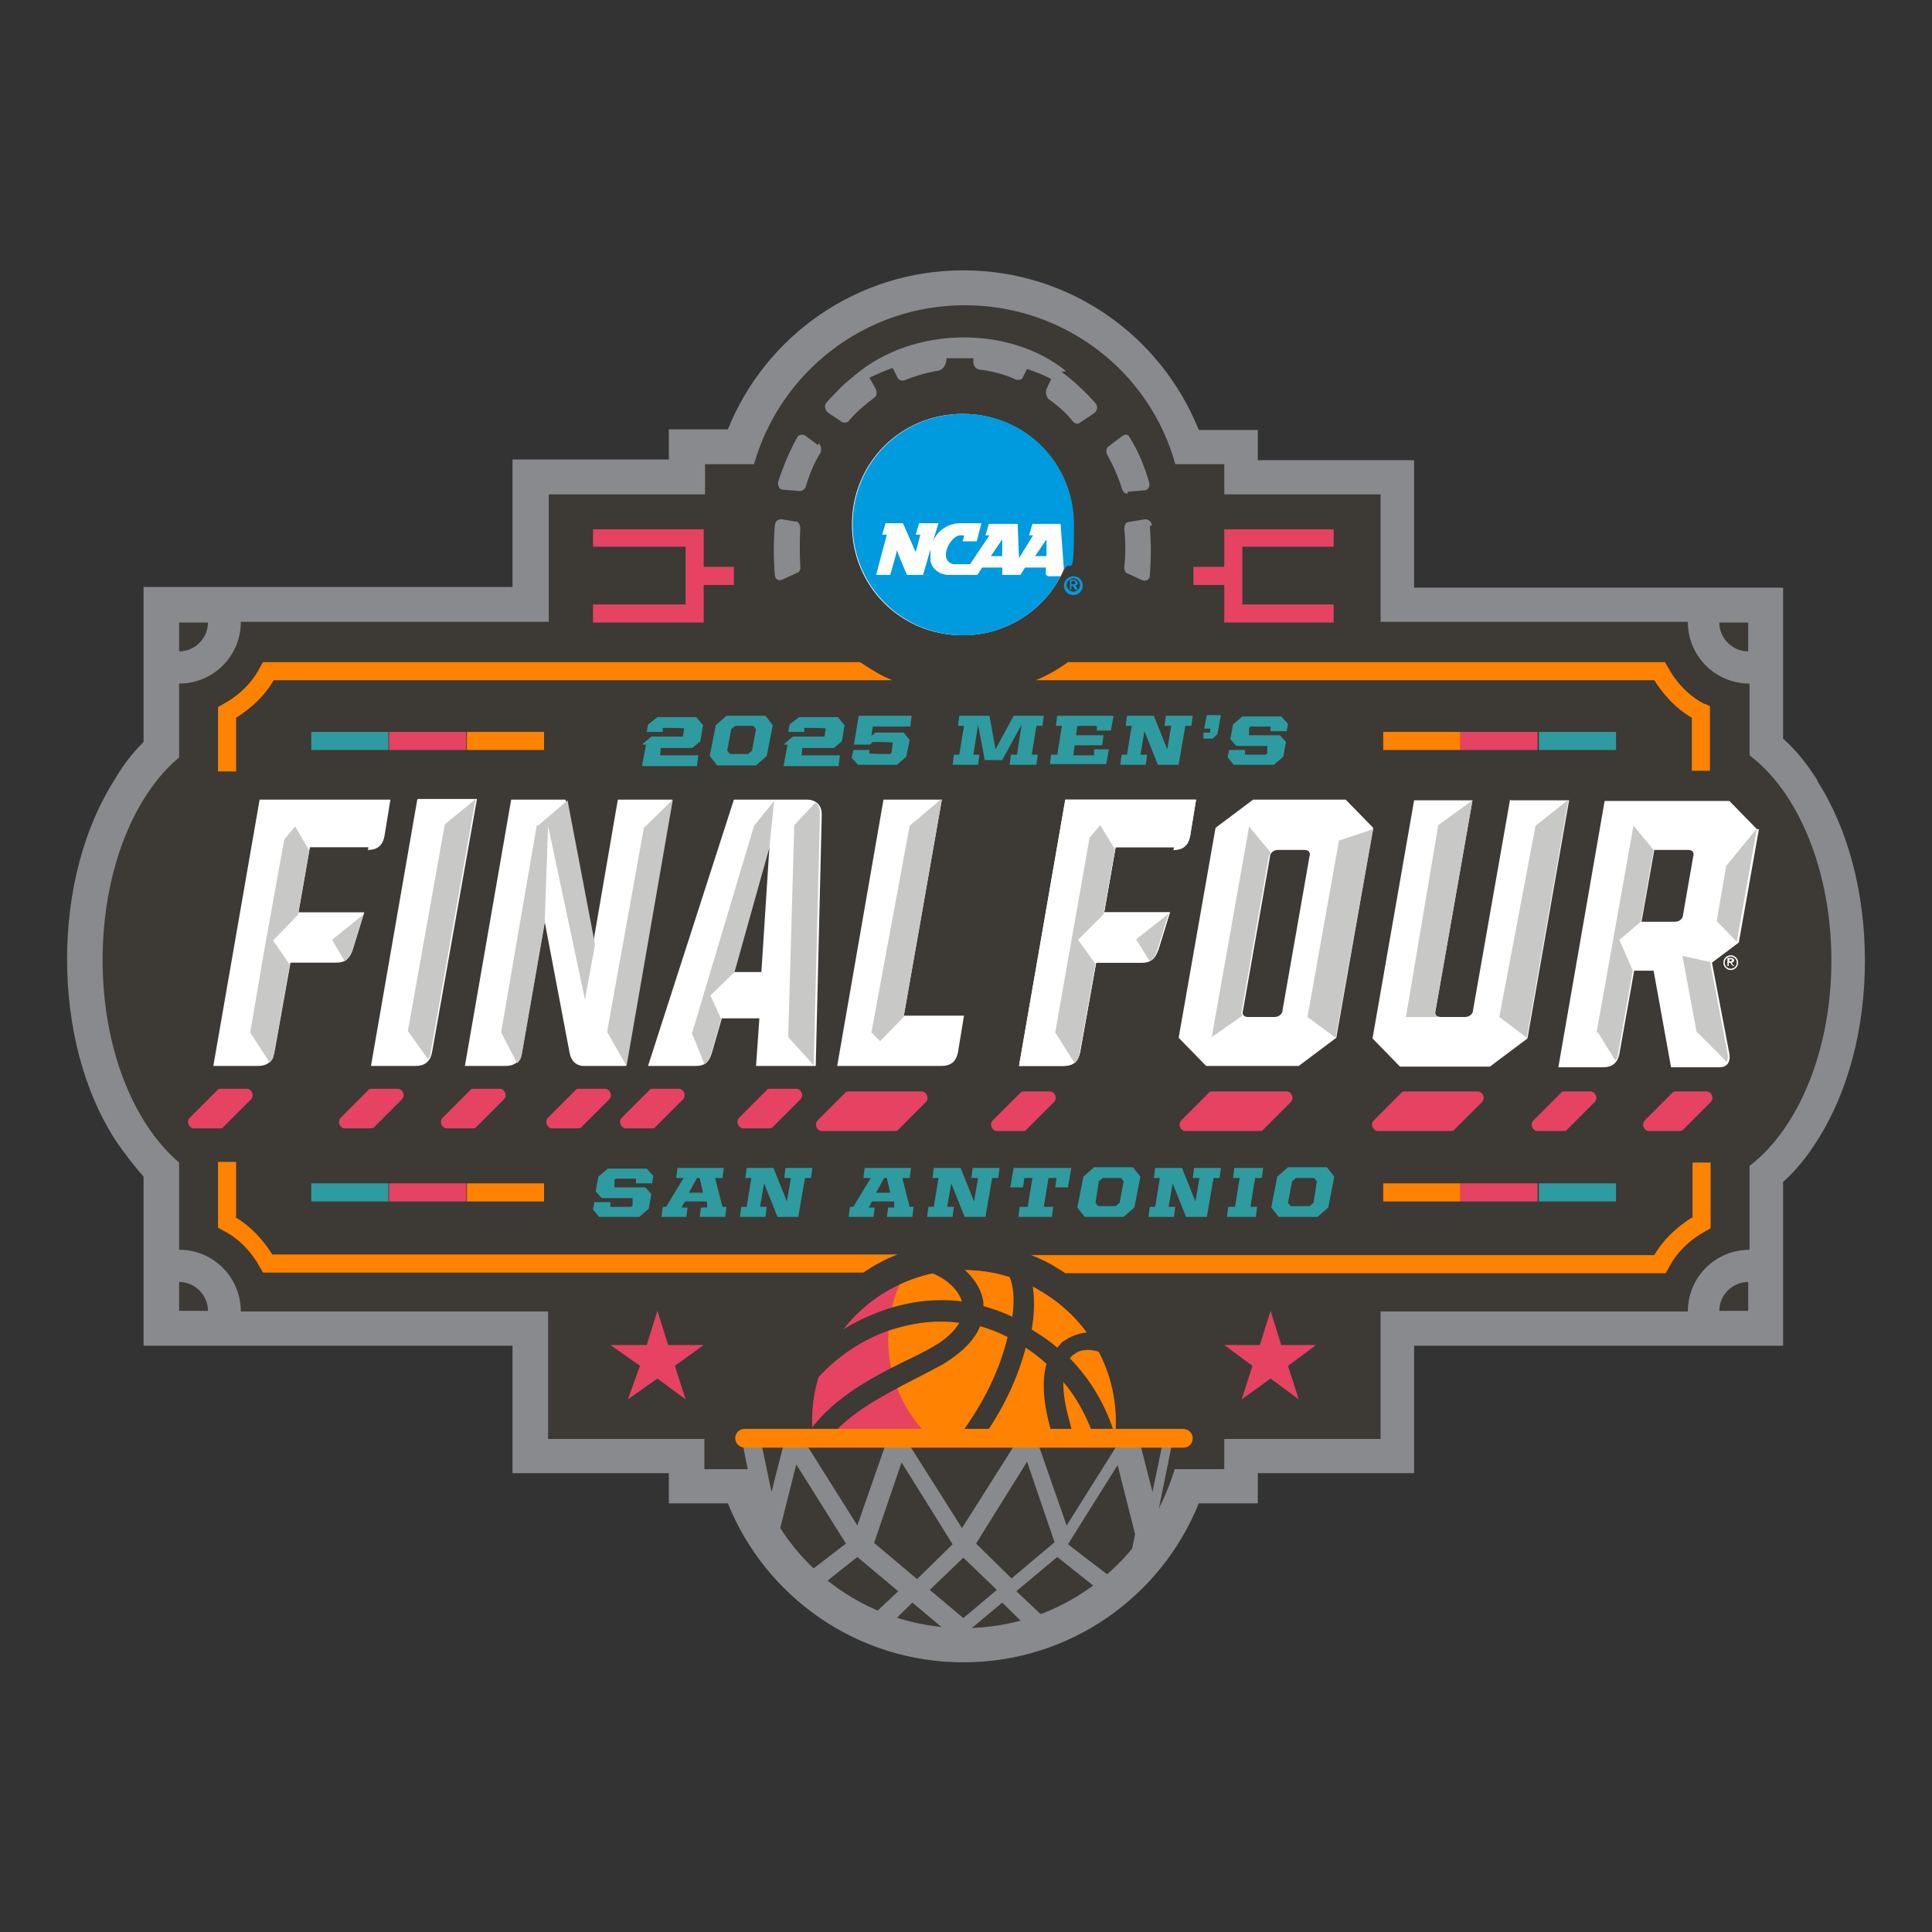 <?xml version="1.0" encoding="UTF-8"?>
<svg id="Layer_1" xmlns="http://www.w3.org/2000/svg" version="1.1" viewBox="0 0 288 288">
  <rect x="0" y="0" width="288" height="288" fill="#333333" stroke="none"/>
  <!-- Generator: Adobe Illustrator 29.1.0, SVG Export Plug-In . SVG Version: 2.1.0 Build 142)  -->
  <defs>
    <style>
      .st0 {
        fill: #2e9ba0;
      }

      .st1 {
        fill: #e54361;
      }

      .st2 {
        fill: #c8c8c7;
      }

      .st3 {
        fill: #fff;
      }

      .st4 {
        fill: #009ade;
      }

      .st5 {
        fill: #888a8d;
      }

      .st6 {
        fill: #ff8200;
      }

      .st7 {
        fill: #3d3935;
      }
    </style>
  </defs>
  <path class="st5" d="M270.9,116.3c-1.5-2.4-3.2-4.5-5.1-6.2v-22.5h-55v-19h-23.3v-4.5h-8.8c-5.6-14-19.2-23.8-35.1-23.8s-29.5,9.8-35.1,23.7h-8.8v4.5h-23.3v19H21.4v23.1c-1.6,1.6-3.1,3.5-4.3,5.6-4.6,7.2-7.1,16.7-7.1,26.8s2.5,19.6,7.1,26.8c1.4,2.1,2.9,4,4.3,5.6v25.2h55v19h23.3v4.5h8.8c5.6,13.9,19.2,23.7,35.1,23.7s29.5-9.8,35.1-23.7h8.8v-4.5h23.3v-19h55v-24.4c1.9-1.7,3.6-3.8,5.1-6.2,4.6-7.2,7.1-16.7,7.1-26.8s-2.5-19.6-7.1-26.8h0Z"/>
  <path class="st7" d="M260.8,112.4v-10.5c-5.1,0-9.2-4.1-9.2-9.2h-45.8v-19h-23.3v-4.5h-7.3c-3.8-13.8-16.5-23.7-31.4-23.7s-27.5,10-31.4,23.7h-7.3v4.5h-23.3v19h-45.9c0,5.1-4.1,9.2-9.2,9.2v11c-6.8,5.7-11.4,17-11.4,30.2s4.6,24.4,11.4,30.2v13c5.1,0,9.2,4.1,9.2,9.2h45.8v19h23.3v4.5h7.4c3.8,13.8,16.4,23.7,31.3,23.7s27.4-10.1,31.4-23.7h7.4v-4.5h23.3v-19h45.8c0-5.1,4.1-9.2,9.2-9.2v-12.5c7.2-5.5,12.2-17.1,12.2-30.6s-5-25.2-12.2-30.6Z"/>
  <path class="st3" d="M174.9,126.7c1.4,0,2.2-.6,2.5-2l.9-5.5h-19.5l-6.9,39.7h6.6c1.4,0,2.2-.6,2.5-2l2.4-13.4h6.8c1.4,0,2-.6,2.5-2l1.7-5.5h-9.8l1.7-9.7h8.7v.2Z"/>
  <path class="st3" d="M174.9,126.7c1.4,0,2.2-.6,2.5-2l.9-5.5h-19.5l-6.9,39.7h6.6c1.4,0,2.2-.6,2.5-2l2.4-13.4h6.8c1.4,0,2-.6,2.5-2l1.7-5.5h-9.8l1.7-9.7h8.7v.2ZM200.6,119.2h-13.8l-5.6,4.2-5.5,31.3,4.1,4.2h13.8l5.6-4.2,5.5-31.3-4.1-4.2ZM195.2,127.7l-4,22.8c0,.6-.5,1.1-1.2,1.1h-4c-.6,0-.9-.4-.7-1l4-22.8c0-.6.5-1.1,1.2-1.1h4c.6,0,.9.4.7,1ZM225.1,119.2l-5.5,31.3c0,.6-.5,1.1-1.2,1.1h-3.7c-.6,0-.9-.4-.7-1l5.5-31.3h-8.7l-6.2,35.5,4.1,4.2h13.4l5.6-4.2,6.2-35.5h-8.7ZM261.9,123.6l-4.1-4.2h-18.6l-6.9,39.7h6.6c1.4,0,2.2-.6,2.5-2l2.2-12.4h2.9l2.6,14.4h7.2c1.1,0,1.7-.7,1.5-2l-2.6-13.6,4-3,3-16.9h-.1ZM252.4,127.7l-1.5,8.6c0,.6-.5,1.1-1.2,1.1h-5l1.9-10.7h5.1c.6,0,.9.4.7,1h0Z"/>
  <path class="st3" d="M54.8,126.7c1.4,0,2.2-.6,2.5-2l.9-5.5h-19.5l-6.9,39.7h6.6c1.4,0,2.2-.6,2.5-2l2.4-13.4h6.8c1.4,0,2-.6,2.5-2l1.7-5.5h-9.8l1.7-9.7h8.7v.2ZM62.2,119.2l-6.9,39.7h6.6c1.4,0,2.2-.6,2.5-2l6.7-37.8h-8.8ZM92.1,119.2l-3.7,21.5-4.1-21.5h-8.1l-6.9,39.7h6c1.4,0,2.2-.6,2.5-2l3.4-19.5,3.7,19.5c.2,1.2,1,2,2.1,2h6.3l6.9-39.7s-8.1,0-8.1,0ZM120.1,119.2h-10.7l-12.8,39.7h7.1c1.4,0,2-.6,2.4-1.9l1.5-5.2h5.6l-.5,7.1h8.9l.9-37.5c0-1.4-.9-2.2-2.2-2.2h-.1ZM113.5,144.9h-4.1l5.3-18.7-1.2,18.7ZM134.7,151.6l5.7-32.4h-8.7l-6.9,39.7h15.5c1.4,0,2.2-.6,2.5-2l.9-5.5h-8.9Z"/>
  <g>
    <path class="st0" d="M95.9,110.8l1.2-1h4.7c0-.1.2-1.2.2-1.2h0c0-.1-3.1-.1-3.1-.1h-.1v.6h-2.4l.2-1.1,1.4-1.1h5.8l1,1.2-.4,2.4-1.2,1h-4.7c0,.1-.1,1.1-.1,1.1h5.7l-.2,1.6h-8.2l.6-3.2h-.5Z"/>
    <path class="st0" d="M105.8,112.7l.9-4.6,1.6-1.4h5.8l1.1,1.4-.9,4.6-1.6,1.4h-5.8l-1.1-1.4ZM111.5,112.4l.6-.5.6-3.2-.4-.5h-2.7l-.6.5-.6,3.2.4.5h2.7Z"/>
    <path class="st0" d="M117,110.8l1.2-1h4.7c0-.1.2-1.2.2-1.2h0c0-.1-3.1-.1-3.1-.1h-.1v.6h-2.4l.2-1.1,1.4-1.1h5.8l1,1.2-.4,2.4-1.2,1h-4.7c0,.1-.1,1.1-.1,1.1h5.7l-.2,1.6h-8.2l.6-3.2h-.5Z"/>
    <path class="st0" d="M127,112.9l.2-1.1h2.4v.5h0c0,.1,3.1.1,3.1.1l.2-.2.2-1.5h0c0-.1-3-.1-3-.1l-.4.4h-2.4l.7-4.3h7.9l-.2,1.6h-5.6l-.2,1.4.6-.5h4.2l.9,1.1-.5,2.5-1.4,1.2h-5.8l-1-1.1h-.1Z"/>
    <path class="st0" d="M142.1,112.5h.9l.7-4.3h-.9l.2-1.5h4.5l.9,5,2.7-5h4.5l-.2,1.5h-.9l-.7,4.3h.9l-.2,1.5h-4l.2-1.5h.9l.7-4.5-2.9,5.3h-2.6l-1-5.3-.7,4.5h.9l-.2,1.5h-3.8l.2-1.5h0Z"/>
    <path class="st0" d="M156.7,112.5h.9l.7-4.3h-.9l.2-1.5h8.4l-.4,2.2h-2.1v-.7c.1,0-2.9,0-2.9,0l-.2,1.4h4.1l-.2,1.5h-4.1l-.2,1.5h3.1v-.9h2.2l-.4,2.2h-8.4l.2-1.5h-.1Z"/>
    <path class="st0" d="M167.1,112.5h.9l.7-4.3h-.9l.2-1.5h4l2,5,.6-3.5h-1l.2-1.5h4l-.2,1.5h-.9l-1,5.8h-3.1l-2-5-.6,3.5h1l-.2,1.5h-3.8l.2-1.5h-.1Z"/>
    <path class="st0" d="M181.5,109.4l-.7.7h-1.4v-.9h1v-.6h-.9l.4-2h2.1l-.5,2.7Z"/>
    <path class="st0" d="M183,112.9l.2-1.1h2.4v.7h3.1l.2-.2v-1c.1,0,0-.1,0-.1h-4.6l-.9-1,.4-2.2,1.4-1.2h5.8l1,1.1-.2,1.1h-2.4v-.7h-3l-.2.2v1c-.1,0,0,.1,0,.1h4.6l.9,1-.4,2.2-1.4,1.2h-6l-.9-1.1h-.1Z"/>
  </g>
  <path class="st6" d="M35.2,181.5v-8.3h-2.7v9.8l.7.4c2.4,1.2,4.3,3.2,5.6,5.6l.4.7h89.5c1.6-1.1,3.3-2,5.1-2.7H40.6c-1.4-2.2-3.2-4.2-5.6-5.6h.1ZM35.2,107c2.2-1.4,4.2-3.2,5.6-5.6h92.2c-.9-.4-1.6-.7-2.4-1.2-.9-.5-1.6-1-2.4-1.5H39.2l-.4.7c-1.2,2.4-3.2,4.3-5.6,5.6l-.7.4v9.6h2.7s0-7.9,0-7.9ZM252.2,181.5c-2.2,1.4-4.2,3.2-5.6,5.6h-92.9c1.1.4,2.1.9,3.2,1.5.6.4,1.2.7,1.9,1.2h89.5l.4-.7c1.2-2.4,3.2-4.3,5.6-5.6l.7-.4v-9.8h-2.7v8.3h0ZM254.2,105c-2.4-1.2-4.3-3.2-5.6-5.6l-.4-.7h-89c-1.5,1.1-3.1,2-4.8,2.7h92.2c1.4,2.2,3.2,4.2,5.6,5.6v7.9h2.7v-9.6s-.7-.4-.7-.4Z"/>
  <g id="NCAA_DIsk_4C">
    <g>
      <path class="st3" d="M160,78.2c0,9.1-7.3,16.5-16.5,16.5s-16.5-7.3-16.5-16.5,7.3-16.5,16.5-16.5,16.5,7.3,16.5,16.5"/>
      <path class="st4" d="M156.2,85.9h1.9c-2.7,5.2-8.2,8.8-14.5,8.8-9.1,0-16.5-7.3-16.5-16.5s7.3-16.5,16.5-16.5,16.5,7.3,16.5,16.5-.5,4.7-1.5,6.8l-.5-6.9h-4.2l-.5,1.7h.6l-2.1,3.4-.2-5.1h-4.3l-.5,1.7h.6l-2.9,4.3h-2.4c-.2,0-1.2-.2-1.2-1.4s1.1-2.9,2.2-2.9h.5c0,.2-.2.9-.2.9h2.1l.7-2.7h-3.2c-2,0-3.6,1.4-4.1,2.9l.9-2.9h-2.9l-.5,1.7h.7l-.7,2.6-1.9-4.3h-2.6l-.5,1.7h.7l-1.6,6h2.1s.9-3,1-3.7c.2.7,1.5,3.7,1.5,3.7h2.4l1.1-3.8v1.7c.2,1.2,1.4,2.1,2.7,2.1h4.3l.7-1.1h3v1.1h2.7l.7-1.1h3.1v1.1h.1ZM154.3,82.9h1.7v-2.5l-1.7,2.5ZM147.7,82.9h1.7v-2.5l-1.7,2.5Z"/>
      <path class="st4" d="M160,85.9c-.7,0-1.4.6-1.4,1.4s.6,1.4,1.4,1.4,1.4-.6,1.4-1.4-.6-1.4-1.4-1.4M161,87.2c0,.6-.5,1-1,1s-1-.5-1-1,.5-1,1-1,1,.5,1,1"/>
      <path class="st4" d="M160.6,86.9c0-.2-.2-.5-.5-.5h-.6v1.5h.2v-.6h.2l.4.6h.4l-.4-.6c.1,0,.4-.1.4-.5M160.3,86.9c0,.1,0,.2-.2.2h-.4v-.5h.4s.2,0,.2.2"/>
    </g>
  </g>
  <g>
    <rect class="st6" x="69.6" y="176.4" width="11.5" height="2.7"/>
    <rect class="st1" x="58" y="176.4" width="11.5" height="2.7"/>
    <rect class="st0" x="46.4" y="176.4" width="11.5" height="2.7"/>
  </g>
  <g>
    <rect class="st6" x="206.2" y="176.4" width="11.5" height="2.7"/>
    <rect class="st1" x="217.7" y="176.4" width="11.5" height="2.7"/>
    <rect class="st0" x="229.4" y="176.4" width="11.5" height="2.7"/>
  </g>
  <g>
    <rect class="st6" x="69.6" y="109.1" width="11.5" height="2.7"/>
    <rect class="st1" x="58" y="109.1" width="11.5" height="2.7"/>
    <rect class="st0" x="46.4" y="109.1" width="11.5" height="2.7"/>
  </g>
  <g>
    <rect class="st6" x="206.2" y="109.1" width="11.5" height="2.7"/>
    <rect class="st1" x="217.7" y="109.1" width="11.5" height="2.7"/>
    <rect class="st0" x="229.4" y="109.1" width="11.5" height="2.7"/>
  </g>
  <g>
    <path class="st0" d="M88.4,180.3l.2-1.1h2.4v.7h3.1l.2-.2v-1c.1,0,0-.1,0-.1h-4.6l-.9-1,.4-2.2,1.4-1.2h5.8l1,1.1-.2,1.1h-2.4v-.7h-3l-.2.2v1c-.1,0,0,.1,0,.1h4.6l.9,1-.4,2.2-1.4,1.2h-6l-.9-1.1h-.1Z"/>
    <path class="st0" d="M98.7,179.9h.6l2.6-4.3h-1.1l.2-1.5h6.9l-.2,1.5h-1.1l1.1,4.3h.6l-.2,1.5h-3.8l.2-1.4h.9v-.9h-3.3l-.5.9h.9l-.2,1.4h-3.7s.2-1.5.2-1.5ZM102.7,177.8h2.1l-.5-2.2h-.4s-1.2,2.2-1.2,2.2Z"/>
    <path class="st0" d="M110.4,179.9h.9l.7-4.3h-.9l.2-1.5h4l2,5,.6-3.5h-1l.2-1.5h4l-.2,1.5h-.9l-1,5.8h-3.1l-2-5-.6,3.5h1l-.2,1.5h-3.8l.2-1.5h-.1Z"/>
    <path class="st0" d="M126.6,179.9h.6l2.6-4.3h-1.1l.2-1.5h6.9l-.2,1.5h-1.1l1.1,4.3h.6l-.2,1.5h-3.8l.2-1.4h.9v-.9h-3.3l-.5.9h.9l-.2,1.4h-3.7s.2-1.5.2-1.5ZM130.6,177.8h2.1l-.5-2.2h-.4s-1.2,2.2-1.2,2.2Z"/>
    <path class="st0" d="M138.3,179.9h.9l.7-4.3h-.9l.2-1.5h4l2,5,.6-3.5h-1l.2-1.5h4l-.2,1.5h-.9l-1,5.8h-3.1l-2-5-.6,3.5h1l-.2,1.5h-3.8l.2-1.5h-.1Z"/>
    <path class="st0" d="M151.8,179.9h1.4l.7-4.3h-1.2l-.2,1.4h-1.9l.5-2.9h8.6l-.5,2.9h-1.9l.2-1.4h-1.2l-.7,4.3h1.4l-.2,1.5h-5l.2-1.5h-.1Z"/>
    <path class="st0" d="M160.6,180l.9-4.6,1.6-1.4h5.8l1.1,1.4-.9,4.6-1.6,1.4h-5.8l-1.1-1.4ZM166.3,179.8l.6-.5.6-3.2-.4-.5h-2.7l-.6.5-.5,3.2.4.5h2.7-.1Z"/>
    <path class="st0" d="M171.3,179.9h.9l.7-4.3h-.9l.2-1.5h4l2,5,.6-3.5h-1l.2-1.5h4l-.2,1.5h-.9l-1,5.8h-3.1l-2-5-.6,3.5h1l-.2,1.5h-3.8l.2-1.5h-.1Z"/>
    <path class="st0" d="M183.1,179.9h1l.7-4.3h-1l.2-1.5h4.3l-.2,1.5h-1l-.7,4.3h1l-.2,1.5h-4.3l.2-1.5Z"/>
    <path class="st0" d="M189.5,180l.9-4.6,1.6-1.4h5.8l1.1,1.4-.9,4.6-1.6,1.4h-5.8l-1.1-1.4ZM195.2,179.8l.6-.5.5-3.2-.4-.5h-2.7l-.6.5-.6,3.2.4.5h2.9Z"/>
  </g>
  <g>
    <path class="st1" d="M237.1,162.7h-3.8c-.2,0-.5,0-.6.2l-4.1,4.1c-.6.6-.1,1.6.6,1.6h3.8c.2,0,.5,0,.6-.2l4.1-4.1c.6-.6.1-1.6-.6-1.6Z"/>
    <path class="st1" d="M254.4,162.7h-4.5c-.2,0-.5,0-.6.2l-4.1,4.1c-.6.6-.1,1.6.6,1.6h4.5c.2,0,.5,0,.6-.2l4.1-4.1c.6-.6.1-1.6-.6-1.6Z"/>
    <path class="st1" d="M191.8,162.7h-11c-.2,0-.5,0-.6.2l-4.1,4.1c-.6.6-.1,1.6.6,1.6h11c.2,0,.5,0,.6-.2l4.1-4.1c.6-.6.1-1.6-.6-1.6Z"/>
    <path class="st1" d="M156.5,162.7h-3.8c-.2,0-.5,0-.6.2l-4.1,4.1c-.6.6-.1,1.6.6,1.6h3.8c.2,0,.5,0,.6-.2l4.1-4.1c.6-.6.1-1.6-.6-1.6Z"/>
    <path class="st1" d="M220.3,162.7h-10.8c-.2,0-.5,0-.6.2l-4.1,4.1c-.6.6-.1,1.6.6,1.6h10.8c.2,0,.5,0,.6-.2l4.1-4.1c.6-.6.1-1.6-.6-1.6Z"/>
    <path class="st1" d="M36.8,162.3h-3.8c-.2,0-.5,0-.6.2l-4.1,4.1c-.6.6-.1,1.6.6,1.6h3.8c.2,0,.5,0,.6-.2l4.1-4.1c.6-.6.1-1.6-.6-1.6Z"/>
    <path class="st1" d="M59.3,162.3h-3.8c-.2,0-.5,0-.6.2l-4.1,4.1c-.6.6-.1,1.6.6,1.6h3.8c.2,0,.5,0,.6-.2l4.1-4.1c.6-.6.1-1.6-.6-1.6Z"/>
    <path class="st1" d="M74.5,162.3h-3.8c-.2,0-.5,0-.6.2l-4.1,4.1c-.6.6-.1,1.6.6,1.6h3.8c.2,0,.5,0,.6-.2l4.1-4.1c.6-.6.1-1.6-.6-1.6Z"/>
    <path class="st1" d="M90.2,162.3h-3.8c-.2,0-.5,0-.6.2l-4.1,4.1c-.6.6-.1,1.6.6,1.6h3.8c.2,0,.5,0,.6-.2l4.1-4.1c.6-.6.1-1.6-.6-1.6Z"/>
    <path class="st1" d="M101.2,162.3h-3.8c-.2,0-.5,0-.6.2l-4.1,4.1c-.6.6-.1,1.6.6,1.6h3.8c.2,0,.5,0,.6-.2l4.1-4.1c.6-.6.1-1.6-.6-1.6Z"/>
    <path class="st1" d="M118.7,162.3h-3.8c-.2,0-.5,0-.6.2l-4.1,4.1c-.6.6-.1,1.6.6,1.6h3.8c.2,0,.5,0,.6-.2l4.1-4.1c.6-.6.1-1.6-.6-1.6Z"/>
    <path class="st1" d="M137.4,162.7h-10.8c-.2,0-.5,0-.6.2l-4.1,4.1c-.6.6-.1,1.6.6,1.6h10.8c.2,0,.5,0,.6-.2l4.1-4.1c.6-.6.1-1.6-.6-1.6Z"/>
  </g>
  <path class="st1" d="M154.7,192.2c-10.9-6.1-24.7-2.1-30.8,8.7-2.4,4.2-3.2,8.9-2.7,13.5h44.9c1-8.8-3.2-17.6-11.4-22.2h0Z"/>
  <path class="st6" d="M154.7,192.2c-6.6-3.7-14.3-3.7-20.6-.7-1.1,2.5-1.7,5.2-1.7,8.2,0,5.8,2.5,11.2,6.5,14.8h27.3c1-8.8-3.2-17.6-11.4-22.2Z"/>
  <path class="st7" d="M256.3,92.8c0,2.4,2,4.3,4.3,4.3v-4.3h-4.3Z"/>
  <path class="st7" d="M31,92.8c0,2.4-2,4.3-4.3,4.3v-4.3h4.3Z"/>
  <path class="st7" d="M256.3,195.4c0-2.4,2-4.3,4.3-4.3v4.3h-4.3Z"/>
  <path class="st7" d="M31,195.4c0-2.4-2-4.3-4.3-4.3v4.3h4.3Z"/>
  <path class="st5" d="M176.1,215.2c.1-.7-.4-1.5-1.1-1.6-.7-.1-1.5.4-1.6,1.1l-1.6,7.7-2-7.8c-.1-.5-.6-.9-1.1-1-.5,0-1.1.1-1.4.6l-8.3,13.2-4.5-12.9c-.1-.5-.6-.9-1.1-.9s-1,.2-1.4.6l-8.6,13.6-8.6-13.6c-.2-.5-.7-.7-1.4-.6-.5,0-1,.4-1.1.9l-4.5,12.9-8.3-13.2c-.2-.5-.9-.7-1.4-.6-.5,0-1,.5-1.1,1l-2,7.8-1.6-7.7c-.1-.7-.9-1.2-1.6-1.1-.7.1-1.2.9-1.1,1.6l3.7,18.5c.4.5.9,1,1.2,1.5h.4c.7-.1,1.2-.9,1.1-1.6l-1-5,2.6-10.3,7.4,11.8-8.2,6.3c-.2.1-.4.4-.4.6.6.6,1.2,1.1,1.9,1.7,0,0,.1,0,.2-.1l8.2-6.5,6.1,5.1-5.1,4.8c-.5.5-.5,1.4,0,2,.2.2.6.4,1,.4s.7-.1,1-.4l5.2-5.1,6.1,5.1h1.2l6.1-5.1,5.2,5.1c.2.2.6.4,1,.4s.7-.1,1-.4c.5-.5.5-1.4,0-2l-5.1-4.8,6.1-5.1,8.2,6.5s.1,0,.2.1c.6-.5,1.2-1.1,1.9-1.6,0-.2-.2-.5-.5-.6l-8.2-6.3,7.4-11.8,2.6,10.3-1,5c-.1.7.4,1.5,1.1,1.6h.5c.4-.5.7-.9,1.1-1.4l3.8-18.6h1ZM136.6,235.3l-6.3-5.3,4.1-12,7.6,12.2-5.3,5.2ZM143.6,241.2l-5-4.2,5-4.8,5,4.8-5,4.2ZM150.8,235.3l-5.3-5.2,7.6-12.2,4.1,12-6.3,5.3Z"/>
  <g>
    <path class="st5" d="M122,66.4l-2-1.5c-.4-.2-.9-.1-1.1.2-1.2,2.1-2.1,4.3-2.9,6.7-.1.6.2,1.2.7,1.2l2.5.2c.4,0,.7-.2.9-.6.5-1.7,1.2-3.5,2.2-5.1.2-.5.1-1-.2-1.4h-.1Z"/>
    <path class="st5" d="M168.1,73.3l2.5-.2c.5,0,.9-.6.7-1.2-.7-2.4-1.6-4.6-2.9-6.7-.2-.5-.7-.5-1.1-.2l-2,1.5c-.4.2-.5.9-.2,1.4.9,1.6,1.6,3.2,2.2,5.1.1.4.5.6.9.6h-.1Z"/>
    <path class="st5" d="M171.7,78.3c0-.5-.5-.9-1-.9l-2.4.4c-.5,0-.7.5-.7,1.1.2,1.9.2,3.7,0,5.6,0,.5.1.9.5,1l2.2,1c.5.2,1.1-.1,1.1-.7.2-2.5.2-5,0-7.4h.2Z"/>
    <path class="st5" d="M118.9,77.8l-2.4-.4c-.5,0-.9.2-1,.9-.2,2.5-.2,5,0,7.4,0,.6.6,1,1.1.7l2.2-1c.4-.1.6-.6.5-1-.1-1.9-.1-3.7,0-5.6,0-.5-.2-1-.7-1.1h.2Z"/>
    <path class="st5" d="M158.9,55.3h0c-8.6-6.9-22.8-6.6-31.3.5-.2.1-.4.4-.6.5-1.4,1.1-2.6,2.4-3.8,3.7-.4.5-.2,1.1.2,1.5l2.1,1.4c.4.2.7.1,1-.1,1.1-1.4,2.5-2.5,3.8-3.5.4-.2.5-.9.2-1.4l-.9-1.6c1.1-.5,2.2-1,3.3-1.4h.2l.7,1.4c.2.4.6.5,1,.4,1.5-.6,3.1-1.1,4.8-1.4.9,0,1.5-.9,1.5-1.9h4v.6c0,.6.4,1,.9,1.1,1.9.2,3.7.7,5.5,1.5.4.1.9,0,1-.4l.6-1.2c1.2.4,2.5.9,3.6,1.5l-.7,1.5c-.2.5,0,1,.2,1.4,1.4,1,2.7,2.1,3.8,3.5.2.2.7.4,1,.1l2.1-1.4c.5-.4.6-1,.2-1.5-1.5-1.7-3.2-3.3-5.1-4.7h.4Z"/>
  </g>
  <polygon class="st1" points="109.4 84.5 104.9 84.5 104.9 78.9 88.4 78.9 88.4 81.5 102.2 81.5 102.2 90.1 88.4 90.1 88.4 92.8 104.9 92.8 104.9 87.2 109.4 87.2 109.4 84.5"/>
  <polygon class="st1" points="198.8 81.5 198.8 78.9 182.5 78.9 182.5 84.5 177.9 84.5 177.9 87.2 182.5 87.2 182.5 92.8 198.8 92.8 198.8 90.1 185.2 90.1 185.2 81.5 198.8 81.5"/>
  <g>
    <path class="st3" d="M258.5,143.2c0-.2-.1-.4-.5-.4h-.5v1.2h.2v-.5h.2l.4.5h.2l-.4-.5c.1,0,.4,0,.4-.4h-.1ZM257.8,143.4v-.4h.2c.1,0,.2,0,.2.1s-.1.2-.2.2c0,0-.2,0-.2,0Z"/>
    <path class="st3" d="M258,142.4c-.6,0-1.1.5-1.1,1.1s.5,1.1,1.1,1.1,1.1-.5,1.1-1.1-.5-1.1-1.1-1.1ZM258,144.4c-.5,0-.9-.4-.9-.9s.4-.9.9-.9.9.4.9.9-.4.9-.9.9Z"/>
  </g>
  <path class="st2" d="M70.8,119.2l-4.5,3.7-5.5,30.8,3,4.2c.1-.2.4-.6.4-1l6.7-37.8h-.1Z"/>
  <polygon class="st2" points="199.6 125.3 204.7 123.6 199.1 154.7 194.9 151.6 199.6 125.3"/>
  <polygon class="st2" points="134.7 151.6 140.4 119.2 140.2 119.2 135.6 123.1 129.9 153.9 131.2 155.2 134.7 151.6 134.7 151.6"/>
  <path class="st2" d="M121.5,119.7l-3.1,3.3-.9,31.6,3.8,4.2.9-36.2v-1.5c0-.6-.2-1.2-.7-1.5ZM103.1,153.9l1.9,4.7c.5-.2.7-.7,1-1.5l1.5-5.2-1.6-3.5,3.6-3.5,5.2-18.6.7-6.9-3,3.7-9.2,30.8h-.1Z"/>
  <polygon class="st2" points="228.9 123.1 223.5 151.6 227.6 154.7 233.8 119.2 228.9 123.1"/>
  <polygon class="st1" points="189.4 195.4 191 200.5 196.2 200.5 192 203.6 193.6 208.6 189.4 205.5 185.1 208.6 186.7 203.6 182.5 200.5 187.8 200.5 189.4 195.4"/>
  <polygon class="st1" points="98 195.4 99.6 200.5 104.9 200.5 100.6 203.6 102.2 208.6 98 205.5 93.6 208.6 95.4 203.6 91 200.5 96.4 200.5 98 195.4"/>
  <path class="st7" d="M166.1,202.7c.1,0,.4.1.5.1-.5-1.4-1.2-2.7-2-4-2.2-.5-4.3-.1-6,1.1-.4.2-.6.6-1,1-1.1-1-2.5-1.9-3.8-2.7.6-3.6.4-6.8-.6-9.1-1.4-.6-2.7-1-4.2-1.4,0,.5,0,1,.5,1.2,1.4,1.2,1.9,4,1.4,7.4-1.4-.7-2.9-1.2-4.3-1.6,0-.4,0-.7-.1-1.1-.6-2.7-3-5.1-6.1-6.5-2.1.2-4.2.9-6.3,1.7.2,0,.5.2.7.2,4.1,0,7.7,2.2,8.6,5-4-.5-8.1,0-12.2,1.5-4,1.5-7.6,3.7-10.5,6.6-1,2.4-1.6,4.7-1.7,7.1,3.2-5,7.8-8.8,13.3-10.8,3.6-1.2,7.2-1.7,10.7-1.2-.7,1.2-2,2.5-4,3.6-1.2.7-2.6,1.4-4.1,2.1-5.5,2.7-11.5,6-14.8,11.3h3.7c2.9-3.6,7.7-6.1,12.5-8.6,1.4-.7,2.9-1.5,4.2-2.2,1.5-.9,4.5-2.9,5.6-5.7,1.5.4,2.9,1,4.1,1.6h0c-1.1,4.7-3.5,9.8-7.1,14.6h3.7c3-4.3,5-8.8,6.1-13,1.1.7,2.1,1.5,3.1,2.4-.7,2.5-.5,5.8.6,9.7,0,.4.2.6.2,1h3.2c-.1-.6-.4-1.2-.5-1.9-.7-2.4-1-4.3-1-6.1,1.9,2.2,3.3,4.8,4.5,7.9h3.2c-1.4-4.5-3.6-8.2-6.7-11.4.1-.2.4-.5.6-.6,1.2-1,3.2-.9,5.5.4l.5.2Z"/>
  <path class="st6" d="M176.4,215.8h-65.4c-.7,0-1.4-.6-1.4-1.4s.6-1.4,1.4-1.4h65.4c.7,0,1.4.6,1.4,1.4s-.6,1.4-1.4,1.4Z"/>
  <path class="st2" d="M42.4,125l-3,16.6h0l-2.1,12.3,2.9,4.5c.4-.4.6-.7.6-1.2l2.4-13.4-2.5-3.6,3.7-3.8,1.7-9.6-2.1-3.6s-1.6,1.9-1.6,1.9ZM49.5,140.1l1.9,3.2c.5-.4.9-.9,1.1-1.5l1.7-5.5-4.7,3.8h0Z"/>
  <path class="st2" d="M96,123.3l-5.5,30.5,2.9,5.1,6.9-39.7-4.2,4.1h-.1ZM80,123.1l-5.3,30.8,2.4,4.6c.4-.4.6-.7.7-1.4l3.4-19.5.5-14.5,5.5,25.9,1.5-8.2-4.1-21.5-4.3,3.7h-.1Z"/>
  <g>
    <path class="st2" d="M162.4,125l-5.1,28.9,2.9,4.6c.4-.4.6-.7.7-1.4l2.4-13.4-2.6-3.6,3.8-3.8,1.7-9.7-2.2-3.6-1.6,1.9h0Z"/>
    <path class="st2" d="M169.4,140.1l2,3.2c.5-.4.9-.9,1.1-1.6l1.7-5.5s-4.8,3.8-4.8,3.8Z"/>
  </g>
  <path class="st2" d="M180.5,154.7l4.7-3.3c-.1-.1-.2-.5-.1-.7l4-22.8c0-.2.1-.5.4-.7l-3.3-4s-5.6,31.6-5.6,31.6Z"/>
  <path class="st2" d="M209.5,151.6h5.2c-.6,0-.9-.4-.7-1l5.5-31.3-5.1,3.7-4.8,28.5h0Z"/>
  <path class="st2" d="M254.9,143.4l-4.1-.9,2.1,11.3,4.5,4.5c.2-.4.2-.7.1-1.4l-2.6-13.6h0ZM257.3,129.2l-1.4,8.1,3,3.1,3-16.9-4.6,5.6h0ZM238.2,153.9l2.6,4.2c.2-.2.4-.6.4-1l2.2-12.4-2-4.6,3.2-2.7,1.9-10.7-3-3.6-5.5,30.8h.1Z"/>
</svg>